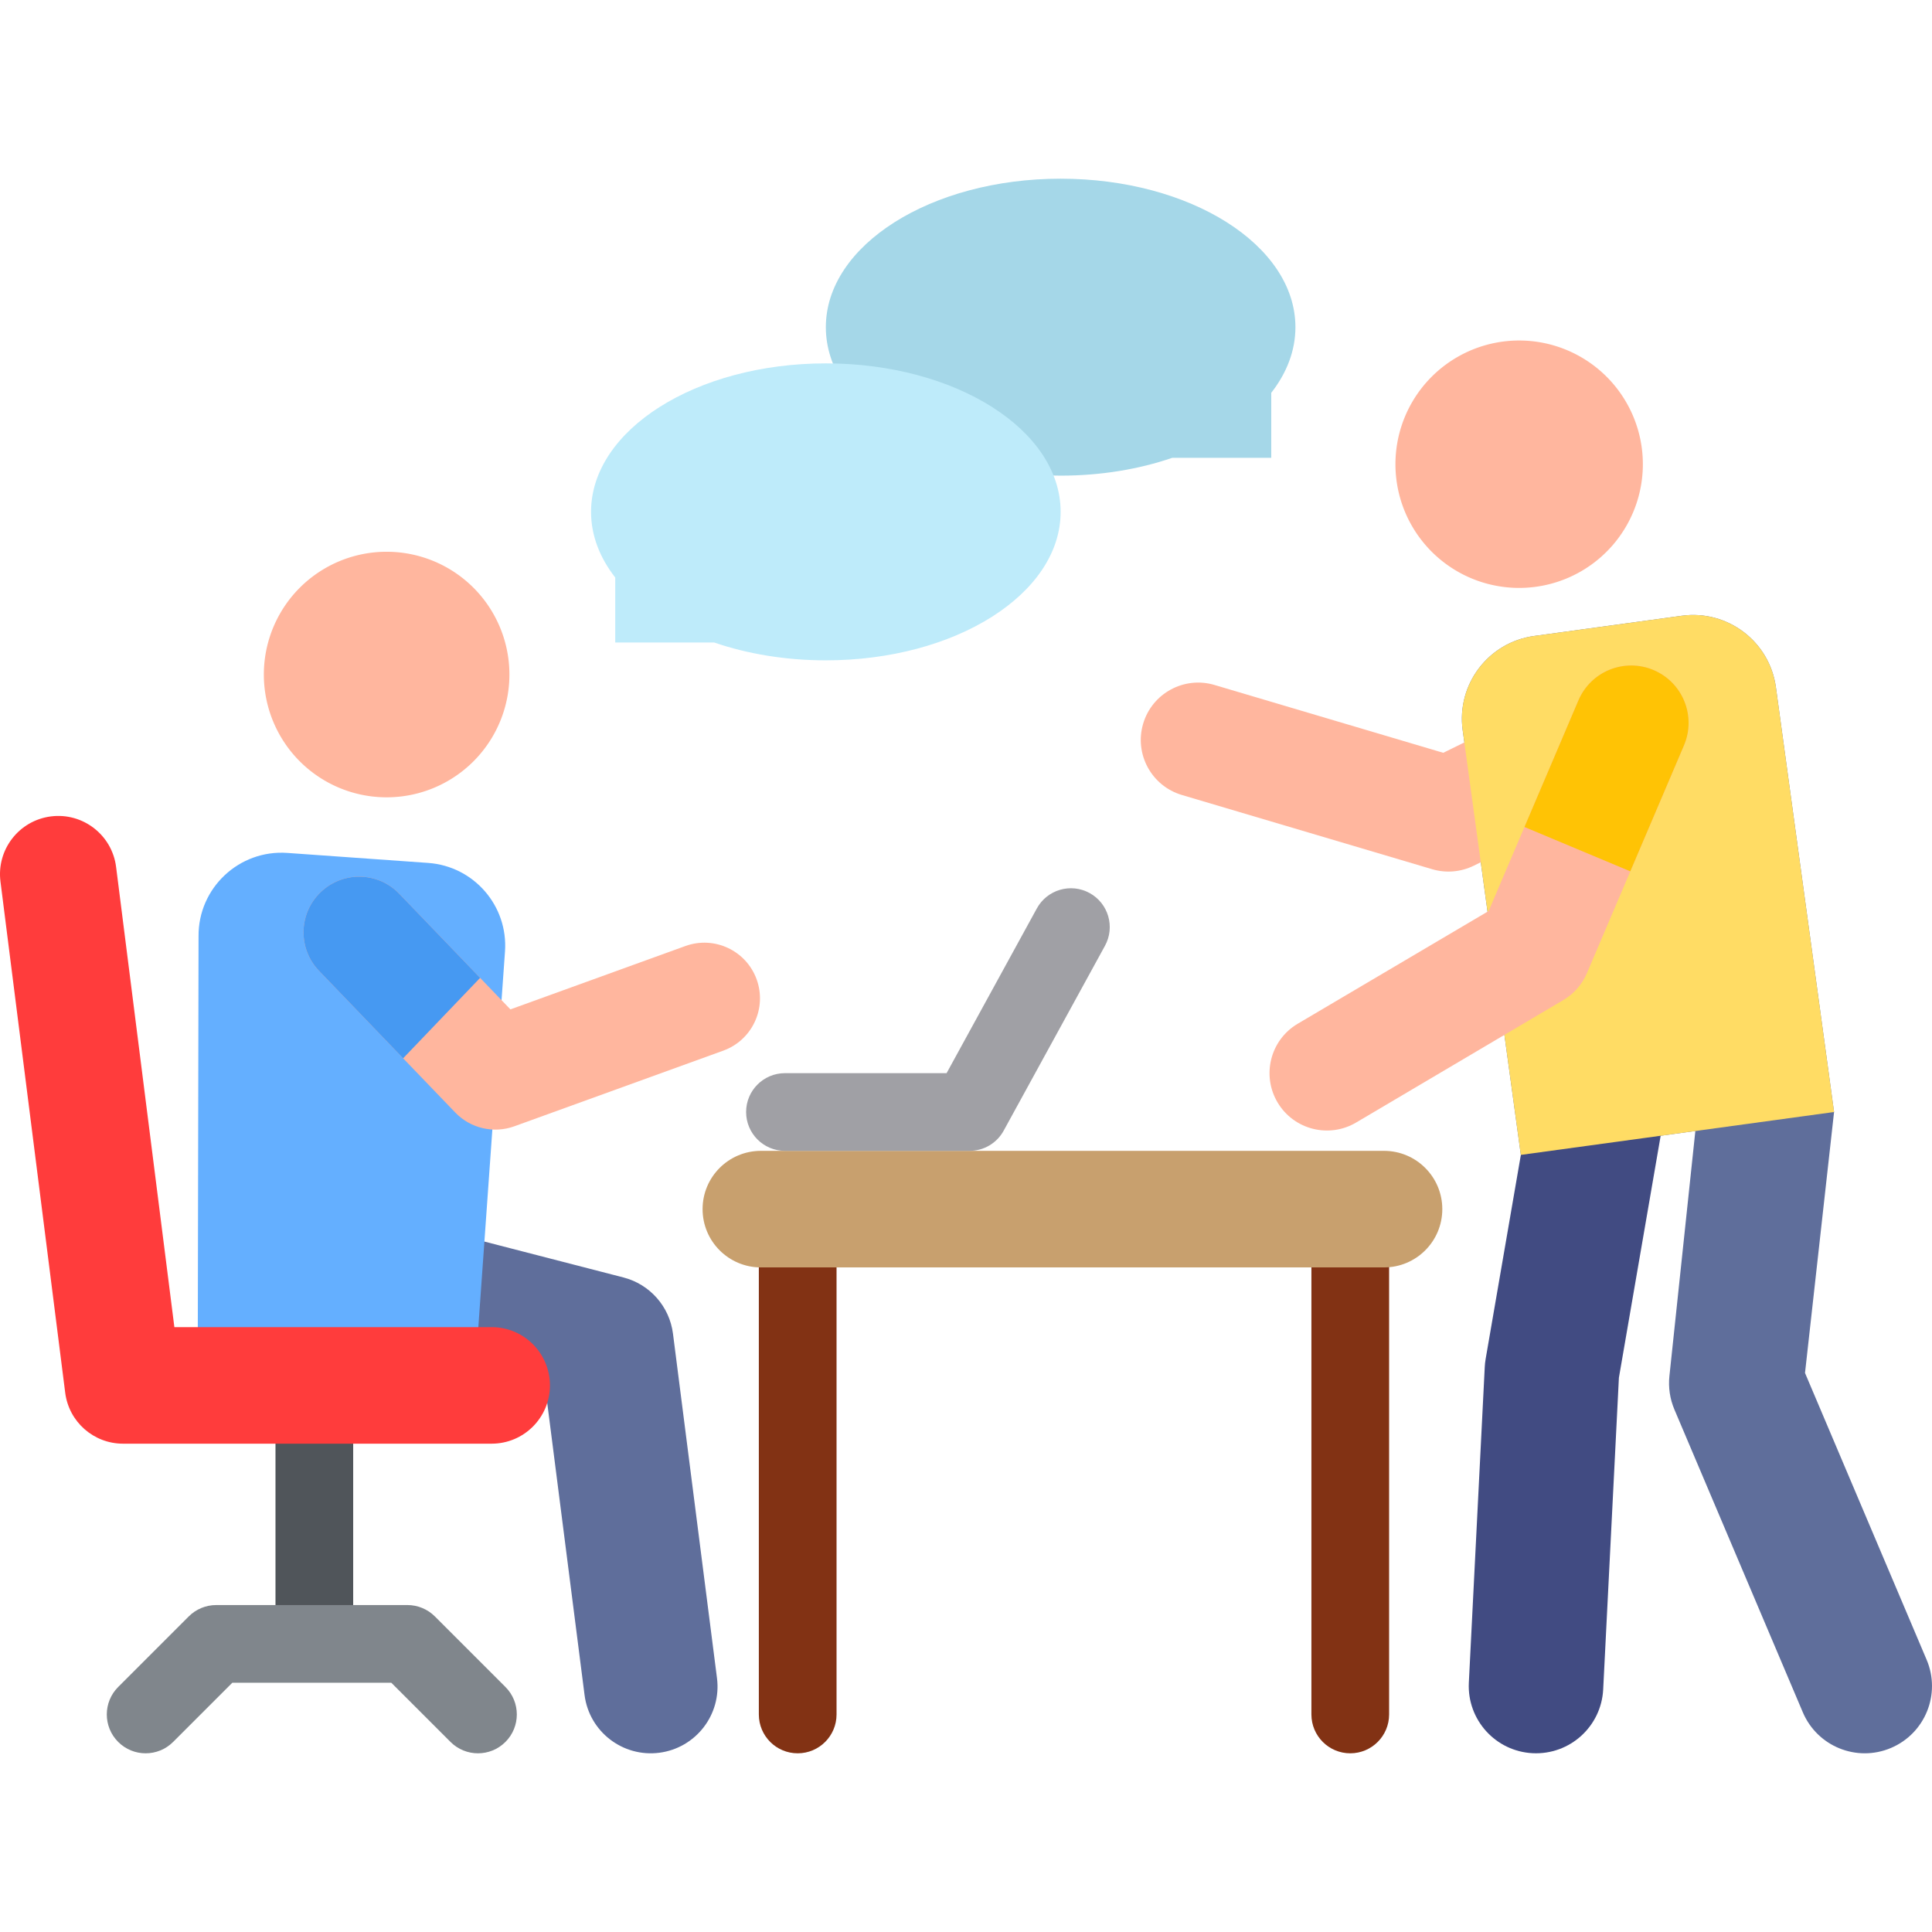 <svg xmlns="http://www.w3.org/2000/svg" viewBox="0.0 0.0 200.0 200.0" height="200.0px" width="200.0px"><path fill="#823214" fill-opacity="1.0"  filling="0" d="M139.779 181.502 C137.557 181.502 135.757 179.702 135.757 177.48 L135.757 128.386 L86.599 128.386 L86.599 177.48 C86.599 179.701 84.798 181.502 82.577 181.502 C80.356 181.502 78.555 179.702 78.555 177.48 L78.555 124.364 C78.555 122.143 80.356 120.343 82.577 120.343 L139.778 120.343 C141.999 120.343 143.8 122.143 143.8 124.364 L143.8 177.48 C143.8 179.701 141.999 181.502 139.779 181.502 Z"></path>
<path fill="#C8A06E" fill-opacity="1.0"  filling="0" d="M143.274 131.202 L78.764 131.202 C75.432 131.202 72.731 128.501 72.731 125.169 C72.731 121.837 75.432 119.136 78.764 119.136 L143.274 119.136 C146.605 119.136 149.307 121.837 149.307 125.169 C149.307 128.501 146.605 131.202 143.274 131.202 Z"></path>
<path fill="#A0A0A5" fill-opacity="1.0"  filling="0" d="M100.373 119.136 L81.259 119.136 C79.038 119.136 77.237 117.336 77.237 115.114 C77.237 112.893 79.038 111.093 81.259 111.093 L97.991 111.093 L107.333 94.041 C108.4 92.093 110.846 91.379 112.793 92.446 C114.741 93.513 115.455 95.958 114.387 97.905 L103.9 117.046 C103.195 118.335 101.842 119.136 100.373 119.136 Z"></path>
<path fill="#A5D7E8" fill-opacity="1.0"  filling="0" d="M109.796 18.498 C123.22 18.498 134.102 25.38 134.102 33.869 C134.102 36.309 133.199 38.615 131.599 40.664 L131.599 47.394 L121.351 47.394 C117.914 48.571 113.979 49.239 109.796 49.239 C96.373 49.239 85.491 42.357 85.491 33.869 C85.491 25.38 96.373 18.498 109.796 18.498 Z"></path>
<path fill="#5F6E9B" fill-opacity="1.0"  filling="0" d="M199.445 171.819 L186.854 142.128 L189.862 115.115 L183.841 71.141 C183.193 66.407 178.83 63.095 174.096 63.743 L158.812 65.836 C154.079 66.484 150.767 70.847 151.415 75.58 L157.436 119.555 L175.502 117.081 L172.817 142.455 C172.693 143.63 172.87 144.818 173.331 145.906 L186.627 177.255 C188.123 180.784 192.205 182.453 195.754 180.947 C199.294 179.446 200.947 175.359 199.445 171.819 Z"></path>
<path fill="#FFB69E" fill-opacity="1.0"  filling="0" d="M148.255 89.98 L122.346 82.296 C119.201 81.363 117.407 78.057 118.34 74.912 C119.273 71.767 122.579 69.974 125.724 70.907 L149.406 77.93 L166.131 69.704 C169.074 68.256 172.635 69.468 174.083 72.413 C175.531 75.356 174.318 78.916 171.374 80.364 L152.565 89.616 C151.231 90.271 149.692 90.406 148.255 89.98 Z"></path>
<path fill="#414B82" fill-opacity="1.0"  filling="0" d="M158.657 181.491 C154.817 181.297 151.861 178.027 152.054 174.187 L153.702 141.502 C153.716 141.223 153.747 140.945 153.795 140.669 L158.828 111.502 C159.482 107.713 163.08 105.171 166.873 105.825 C170.663 106.479 173.204 110.081 172.55 113.87 L167.588 142.623 L165.961 174.888 C165.769 178.705 162.524 181.682 158.657 181.491 Z"></path>
<path fill="#FFDC64" fill-opacity="1.0"  filling="0" d="M157.436 119.555 L189.862 115.115 L183.841 71.141 C183.193 66.407 178.83 63.095 174.096 63.743 L158.812 65.836 C154.079 66.484 150.767 70.847 151.415 75.58 L157.436 119.555 Z"></path>
<path fill="#FFB69E" fill-opacity="1.0"  filling="0" d="M170.068 48.055 A12.806 12.806 0.0 1 1 144.456 48.055 A12.806 12.806 0.0 1 1 170.068 48.055 Z"></path>
<path fill="#FFB69E" fill-opacity="1.0"  filling="0" d="M132.263 114.14 C130.58 111.324 131.497 107.677 134.312 105.993 L154.105 94.307 L163.397 72.504 C164.683 69.486 168.172 68.082 171.19 69.368 C174.208 70.655 175.612 74.144 174.325 77.162 L164.277 100.742 C163.784 101.898 162.938 102.867 161.861 103.511 L140.41 116.19 C137.605 117.866 133.954 116.967 132.263 114.14 Z"></path>
<path fill="#FFC305" fill-opacity="1.0"  filling="0" d="M168.769 90.2 L174.325 77.161 C175.612 74.143 174.207 70.654 171.19 69.368 C168.172 68.082 164.683 69.486 163.397 72.504 L157.812 85.61 L168.769 90.2 Z"></path>
<path fill="#BEEBFA" fill-opacity="1.0"  filling="0" d="M85.491 37.617 C72.067 37.617 61.185 44.498 61.185 52.987 C61.185 55.428 62.088 57.734 63.688 59.783 L63.688 66.513 L73.936 66.513 C77.373 67.689 81.308 68.358 85.491 68.358 C98.914 68.358 109.796 61.476 109.796 52.987 C109.796 44.498 98.914 37.617 85.491 37.617 Z"></path>
<path fill="#50555A" fill-opacity="1.0"  filling="0" d="M32.539 172.714 C30.318 172.714 28.518 170.913 28.518 168.692 L28.518 142.864 C28.518 140.643 30.318 138.842 32.539 138.842 C34.761 138.842 36.561 140.642 36.561 142.864 L36.561 168.692 C36.561 170.913 34.761 172.714 32.539 172.714 Z"></path>
<path fill="#5F6E9B" fill-opacity="1.0"  filling="0" d="M60.513 175.467 L56.55 144.454 L27.548 136.966 C23.852 136.012 21.63 132.243 22.584 128.548 C23.537 124.852 27.307 122.63 31.002 123.584 L64.539 132.242 C67.277 132.949 69.308 135.252 69.666 138.057 L74.222 173.715 C74.706 177.5 72.029 180.961 68.243 181.445 C64.475 181.928 60.998 179.269 60.513 175.467 Z"></path>
<path fill="#64AFFF" fill-opacity="1.0"  filling="0" d="M49.377 139.355 L52.277 98.501 C52.613 93.771 49.05 89.664 44.32 89.329 L29.747 88.294 C24.757 87.94 20.515 91.917 20.553 96.924 L20.473 139.355 L49.377 139.355 L49.377 139.355 Z"></path>
<path fill="#FFB69E" fill-opacity="1.0"  filling="0" d="M52.734 69.828 A12.71 12.71 0.0 1 1 27.313 69.828 A12.71 12.71 0.0 1 1 52.734 69.828 Z"></path>
<path fill="#FF3C3C" fill-opacity="1.0"  filling="0" d="M50.897 149.449 L12.735 149.449 C9.696 149.449 7.132 147.189 6.75 144.175 L0.048 91.256 C-0.37 87.951 1.97 84.932 5.275 84.514 C8.582 84.096 11.599 86.436 12.018 89.741 L18.051 137.384 L50.897 137.384 C54.229 137.384 56.93 140.085 56.93 143.417 C56.93 146.748 54.229 149.449 50.897 149.449 Z"></path>
<path fill="#80868C" fill-opacity="1.0"  filling="0" d="M46.636 180.324 L40.509 174.198 L24.048 174.198 L17.922 180.324 C16.351 181.895 13.805 181.895 12.234 180.324 C10.663 178.754 10.663 176.207 12.234 174.636 L19.538 167.332 C20.293 166.578 21.316 166.154 22.382 166.154 L42.175 166.154 C43.241 166.154 44.264 166.578 45.018 167.332 L52.323 174.636 C53.894 176.207 53.894 178.754 52.323 180.324 C50.754 181.895 48.207 181.895 46.636 180.324 Z"></path>
<path fill="#FFB69E" fill-opacity="1.0"  filling="0" d="M47.13 115.171 L33.029 100.504 C30.824 98.211 30.896 94.566 33.189 92.362 C35.481 90.157 39.127 90.229 41.331 92.522 L52.839 104.491 L70.953 97.932 C73.944 96.849 77.246 98.396 78.328 101.386 C79.411 104.377 77.865 107.679 74.874 108.762 L53.241 116.595 C51.102 117.368 48.707 116.811 47.13 115.171 Z"></path>
<path fill="#4699F2" fill-opacity="1.0"  filling="0" d="M49.701 101.228 L41.331 92.522 C39.127 90.229 35.481 90.157 33.189 92.362 C30.896 94.566 30.824 98.211 33.029 100.504 L41.731 109.555 L49.701 101.228 Z"></path></svg>